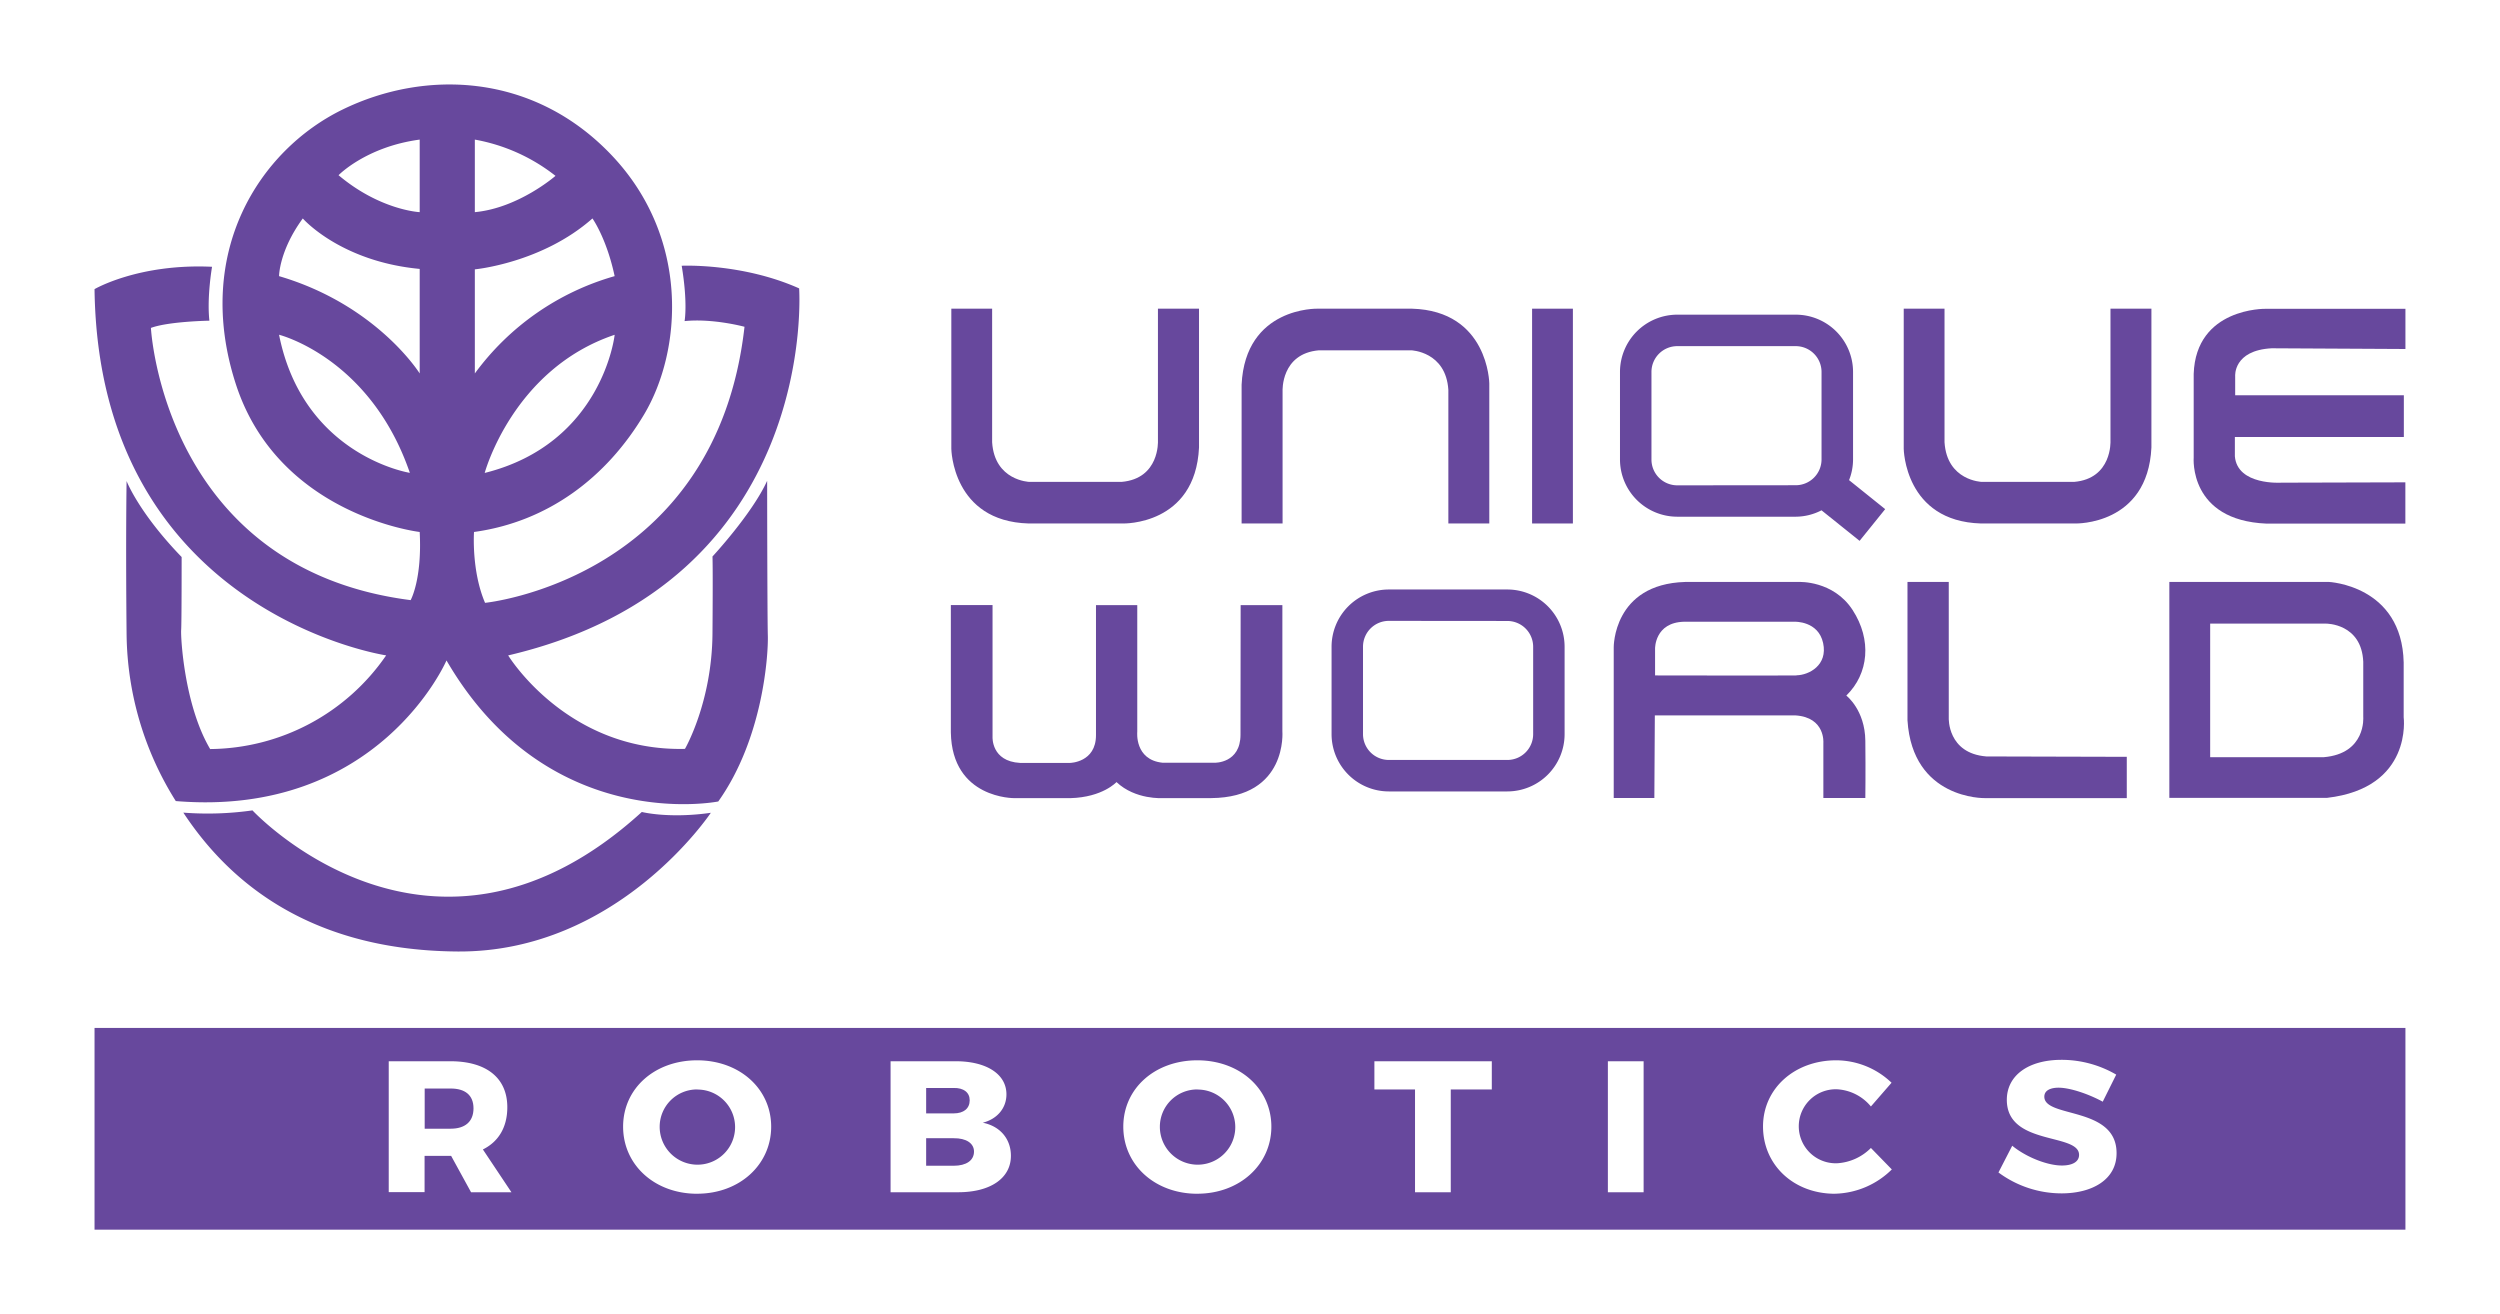 <svg id="Layer_1" data-name="Layer 1" xmlns="http://www.w3.org/2000/svg" viewBox="0 0 726.72 382"><defs><style>.cls-1{fill:#67489d;}</style></defs><path class="cls-1" d="M223,139.77c-4.4,9.64-15.89,22-15.89,22s.15,2.41,0,22.41-8,33.51-8,33.51c-34.33.82-51.39-27.17-51.39-27.17C238.37,169.3,232.3,83.83,232.3,83.83c-16.65-7.42-34.14-6.58-34.14-6.58,1.82,10.92.84,16.09.84,16.09,8.26-.84,17.42,1.65,17.42,1.65C208.13,168.55,141,175.24,141,175.24c-4-9.36-3.21-20.6-3.21-20.6,21.4-2.94,38.52-15.78,49.48-34.23s13.38-51.1-9.36-75.17S123.6,20.1,99.53,31.87s-43.34,41.46-31,79.71S122,154.64,122,154.64c.73,13.84-2.63,19.81-2.63,19.81-71.86-9.18-75.5-79.13-75.5-79.13,5.16-1.91,17-2.1,17-2.1-.76-6.88.77-15.67.77-15.67-21.41-1-34.16,6.5-34.16,6.5,1.21,94,84.77,106.46,84.77,106.46a62.73,62.73,0,0,1-51.16,27.23c-7.56-12.79-8.58-32.56-8.43-34.59s.14-21.23.14-21.23c-12.5-12.93-16-22.09-16-22.09s-.29,16.43,0,44.77a92.75,92.75,0,0,0,14.3,48.26c59,4.87,78.69-40.88,78.69-40.88,29.63,50.93,79,41,79,41,13-18.26,14.57-42.6,14.41-48.21S223,139.77,223,139.77Zm-82.1-2.3s8.14-30.18,37.77-40.15C178.7,97.32,175.19,128.91,140.93,137.47Zm-2.87-96.89a53,53,0,0,1,23.45,10.54s-10.74,9.37-23.45,10.55Zm0,37.72s19.52-1.83,34.19-14.8c0,0,4.11,5.76,6.45,16.77a76.23,76.23,0,0,0-40.64,28.29Zm-56.94,19s26.53,6.6,38.05,40.15C119.17,137.47,88.14,132.56,81.12,97.32ZM122,108.56S109.59,88.65,81.12,80.27c0,0,0-7.34,6.9-16.77C88,63.5,98.92,76,122,78.17Zm0-46.89s-11.44-.52-23.59-10.74c0,0,8-8.26,23.59-10.35Z"/><path class="cls-1" d="M53.29,236.22a92.61,92.61,0,0,0,20.1-.65s52.11,56.14,113.18.46c0,0,7.78,2,20.06.24,0,0-27,40.65-73.63,40.32S64.15,252.67,53.29,236.22Z"/><path class="cls-1" d="M281.88,319.84c0-2.28-1.76-3.64-4.66-3.58h-8v7.39h8C280.12,323.65,281.88,322.23,281.88,319.84Z"/><path class="cls-1" d="M277.22,330.87h-8v8h8c3.64,0,5.91-1.52,5.91-4.13C283.13,332.34,280.86,330.82,277.22,330.87Z"/><path class="cls-1" d="M202.76,316.69a10.85,10.85,0,0,0-11,10.87,11,11,0,0,0,11,11,10.92,10.92,0,0,0,0-21.84Z"/><path class="cls-1" d="M348.16,316.69a10.85,10.85,0,0,0-11,10.87,11,11,0,0,0,11,11,10.92,10.92,0,0,0,0-21.84Z"/><path class="cls-1" d="M131,316.42h-7.55V328.1H131c4.2,0,6.64-2.06,6.64-5.92S135.17,316.42,131,316.42Z"/><path class="cls-1" d="M27.48,298.8v58.65H699.23V298.8Zm109.45,47.77L131.14,336h-7.72v10.54H113V308.49h17.89c10.56,0,16.58,4.89,16.58,13.36,0,5.76-2.5,10-7.1,12.28l8.3,12.44Zm65.72.44c-12.33,0-21.52-8.37-21.52-19.5s9.19-19.29,21.52-19.29,21.52,8.26,21.52,19.29S215,347,202.65,347Zm75.88-.44H258.88V308.49h18.91c9,0,14.77,3.75,14.77,9.62,0,4-2.67,7.17-6.88,8.25,5.06,1,8.18,4.73,8.18,9.62C293.86,342.5,287.9,346.57,278.53,346.57Zm69.52.44c-12.32,0-21.52-8.37-21.52-19.5s9.2-19.29,21.52-19.29,21.52,8.26,21.52,19.29S360.37,347,348.05,347Zm85.6-30.32H421.72v29.88H411.33V316.69H399.52v-8.2h34.13Zm44.13,29.88H467.39V308.49h10.39Zm55.61.44c-12,0-20.9-8.37-20.9-19.56,0-11,9.14-19.23,21.29-19.23a23.34,23.34,0,0,1,16.07,6.52l-6,6.9a13.74,13.74,0,0,0-9.88-5,10.76,10.76,0,1,0,0,21.51,15.06,15.06,0,0,0,9.88-4.45l6.08,6.24A24.27,24.27,0,0,1,533.39,347Zm65.88-.11a30.83,30.83,0,0,1-18.34-6.08l4-7.77c4.09,3.36,10.28,5.75,14.43,5.75,3.06,0,5-1.08,5-3.09,0-6.47-21-2.56-21-16,0-7.12,6.3-11.63,15.9-11.63a31.51,31.51,0,0,1,15.9,4.3l-3.92,7.87c-4.2-2.28-9.54-4.07-12.83-4.07-2.5,0-4.15.87-4.15,2.61,0,6.3,21,2.71,21,16.4C615.29,342.93,608.13,346.9,599.27,346.9Z"/><path class="cls-1" d="M276.54,89.73l0,40.74s.25,21.06,22.46,21.7h27.46s21,.58,22.08-22.08V89.73H336.6v38.5s.51,10.89-10.56,11.85H299.22s-10.11-.32-10.82-11.53V89.73Z"/><path class="cls-1" d="M553.39,89.73l0,40.74s.25,21.06,22.46,21.7h27.46s21,.58,22.08-22.08V89.73h-11.9v38.5s.51,10.89-10.56,11.85H576.07s-10.12-.32-10.82-11.53V89.73Z"/><path class="cls-1" d="M660.34,101.24l38.89.21V89.77l-40.74,0s-20.17-.34-20.81,18.92l0,24.34s-1.48,18.24,21.18,19.18h40.35v-12l-36.06.1s-12.78.86-13.5-7.66l0-5.61h49.12V114.89H649.74l0-5.57S649.14,101.85,660.34,101.24Z"/><path class="cls-1" d="M432.92,152.17l0-40.74s-.26-21.06-22.47-21.7H383s-21-.57-22.08,22.09v40.35h11.91v-38.5s-.52-10.88,10.56-11.84h26.82s10.11.32,10.81,11.52v38.82Z"/><path class="cls-1" d="M542.23,215.34c-.09-9-5.53-13.14-5.53-13.14,6.54-6.39,7.45-16.23,1.83-24.88s-15.6-8.15-15.6-8.15H489.82c-20.94.63-20.73,19-20.73,19v43.79H480.9l.14-24h40.9c8.72.57,8.09,8,8.09,8v16h12.2S542.33,224.34,542.23,215.34Zm-19.94-19c-3.51.07-41.18,0-41.18,0v-7.8s-.14-7.6,8.43-7.81h32.12s6.89-.28,8.3,6.19S525.81,196.23,522.29,196.3Z"/><path class="cls-1" d="M618.23,220v12H576.91s-21,.44-22.43-22.64V169.16h12v39.56s-.41,10.26,10.92,11.17Z"/><path class="cls-1" d="M698.72,208.49V192.57c-.5-22.45-21.78-23.41-21.78-23.41H630.6v62.77h45.83C701.43,229.05,698.72,208.49,698.72,208.49Zm-23.25,11.62h-33V181.28h33.72s10.3-.08,10.78,11.1v16.06S687.85,219.07,675.47,220.11Z"/><path class="cls-1" d="M360.64,175.9h12.13v36.64S374.4,231.8,352.09,232H338s-7.93.55-13.45-4.66c0,0-4,4.41-13.37,4.67H294.89s-18.18.26-18.49-19.13v-37h12.12v38.38s-.38,7.05,8,7.51h14.52s7.55-.1,7.55-8.06V175.9h12v36.82s-.85,8.16,7.37,9h15.15s7.49.2,7.49-8.16S360.64,175.9,360.64,175.9Z"/><rect class="cls-1" x="445.36" y="89.73" width="11.86" height="62.44"/><path class="cls-1" d="M548,148l-10.5-8.43a16.32,16.32,0,0,0,1.16-6V108.11A16.66,16.66,0,0,0,522,91.47H487.55a16.67,16.67,0,0,0-16.64,16.64v25.45a16.66,16.66,0,0,0,16.64,16.64H522a16.44,16.44,0,0,0,7.49-1.86l11.07,8.88Zm-60.45-6.92a7.5,7.5,0,0,1-7.49-7.49V108.11a7.5,7.5,0,0,1,7.49-7.49H522a7.51,7.51,0,0,1,7.5,7.49v25.45a7.51,7.51,0,0,1-7.5,7.49Z"/><path class="cls-1" d="M438.17,230.06H403.71a16.66,16.66,0,0,1-16.64-16.64V188a16.65,16.65,0,0,1,16.64-16.64h34.46A16.65,16.65,0,0,1,454.81,188v25.45A16.66,16.66,0,0,1,438.17,230.06Zm-34.46-49.58a7.51,7.51,0,0,0-7.5,7.49v25.45a7.51,7.51,0,0,0,7.5,7.49h34.46a7.5,7.5,0,0,0,7.5-7.49V188a7.5,7.5,0,0,0-7.5-7.49Z"/></svg>